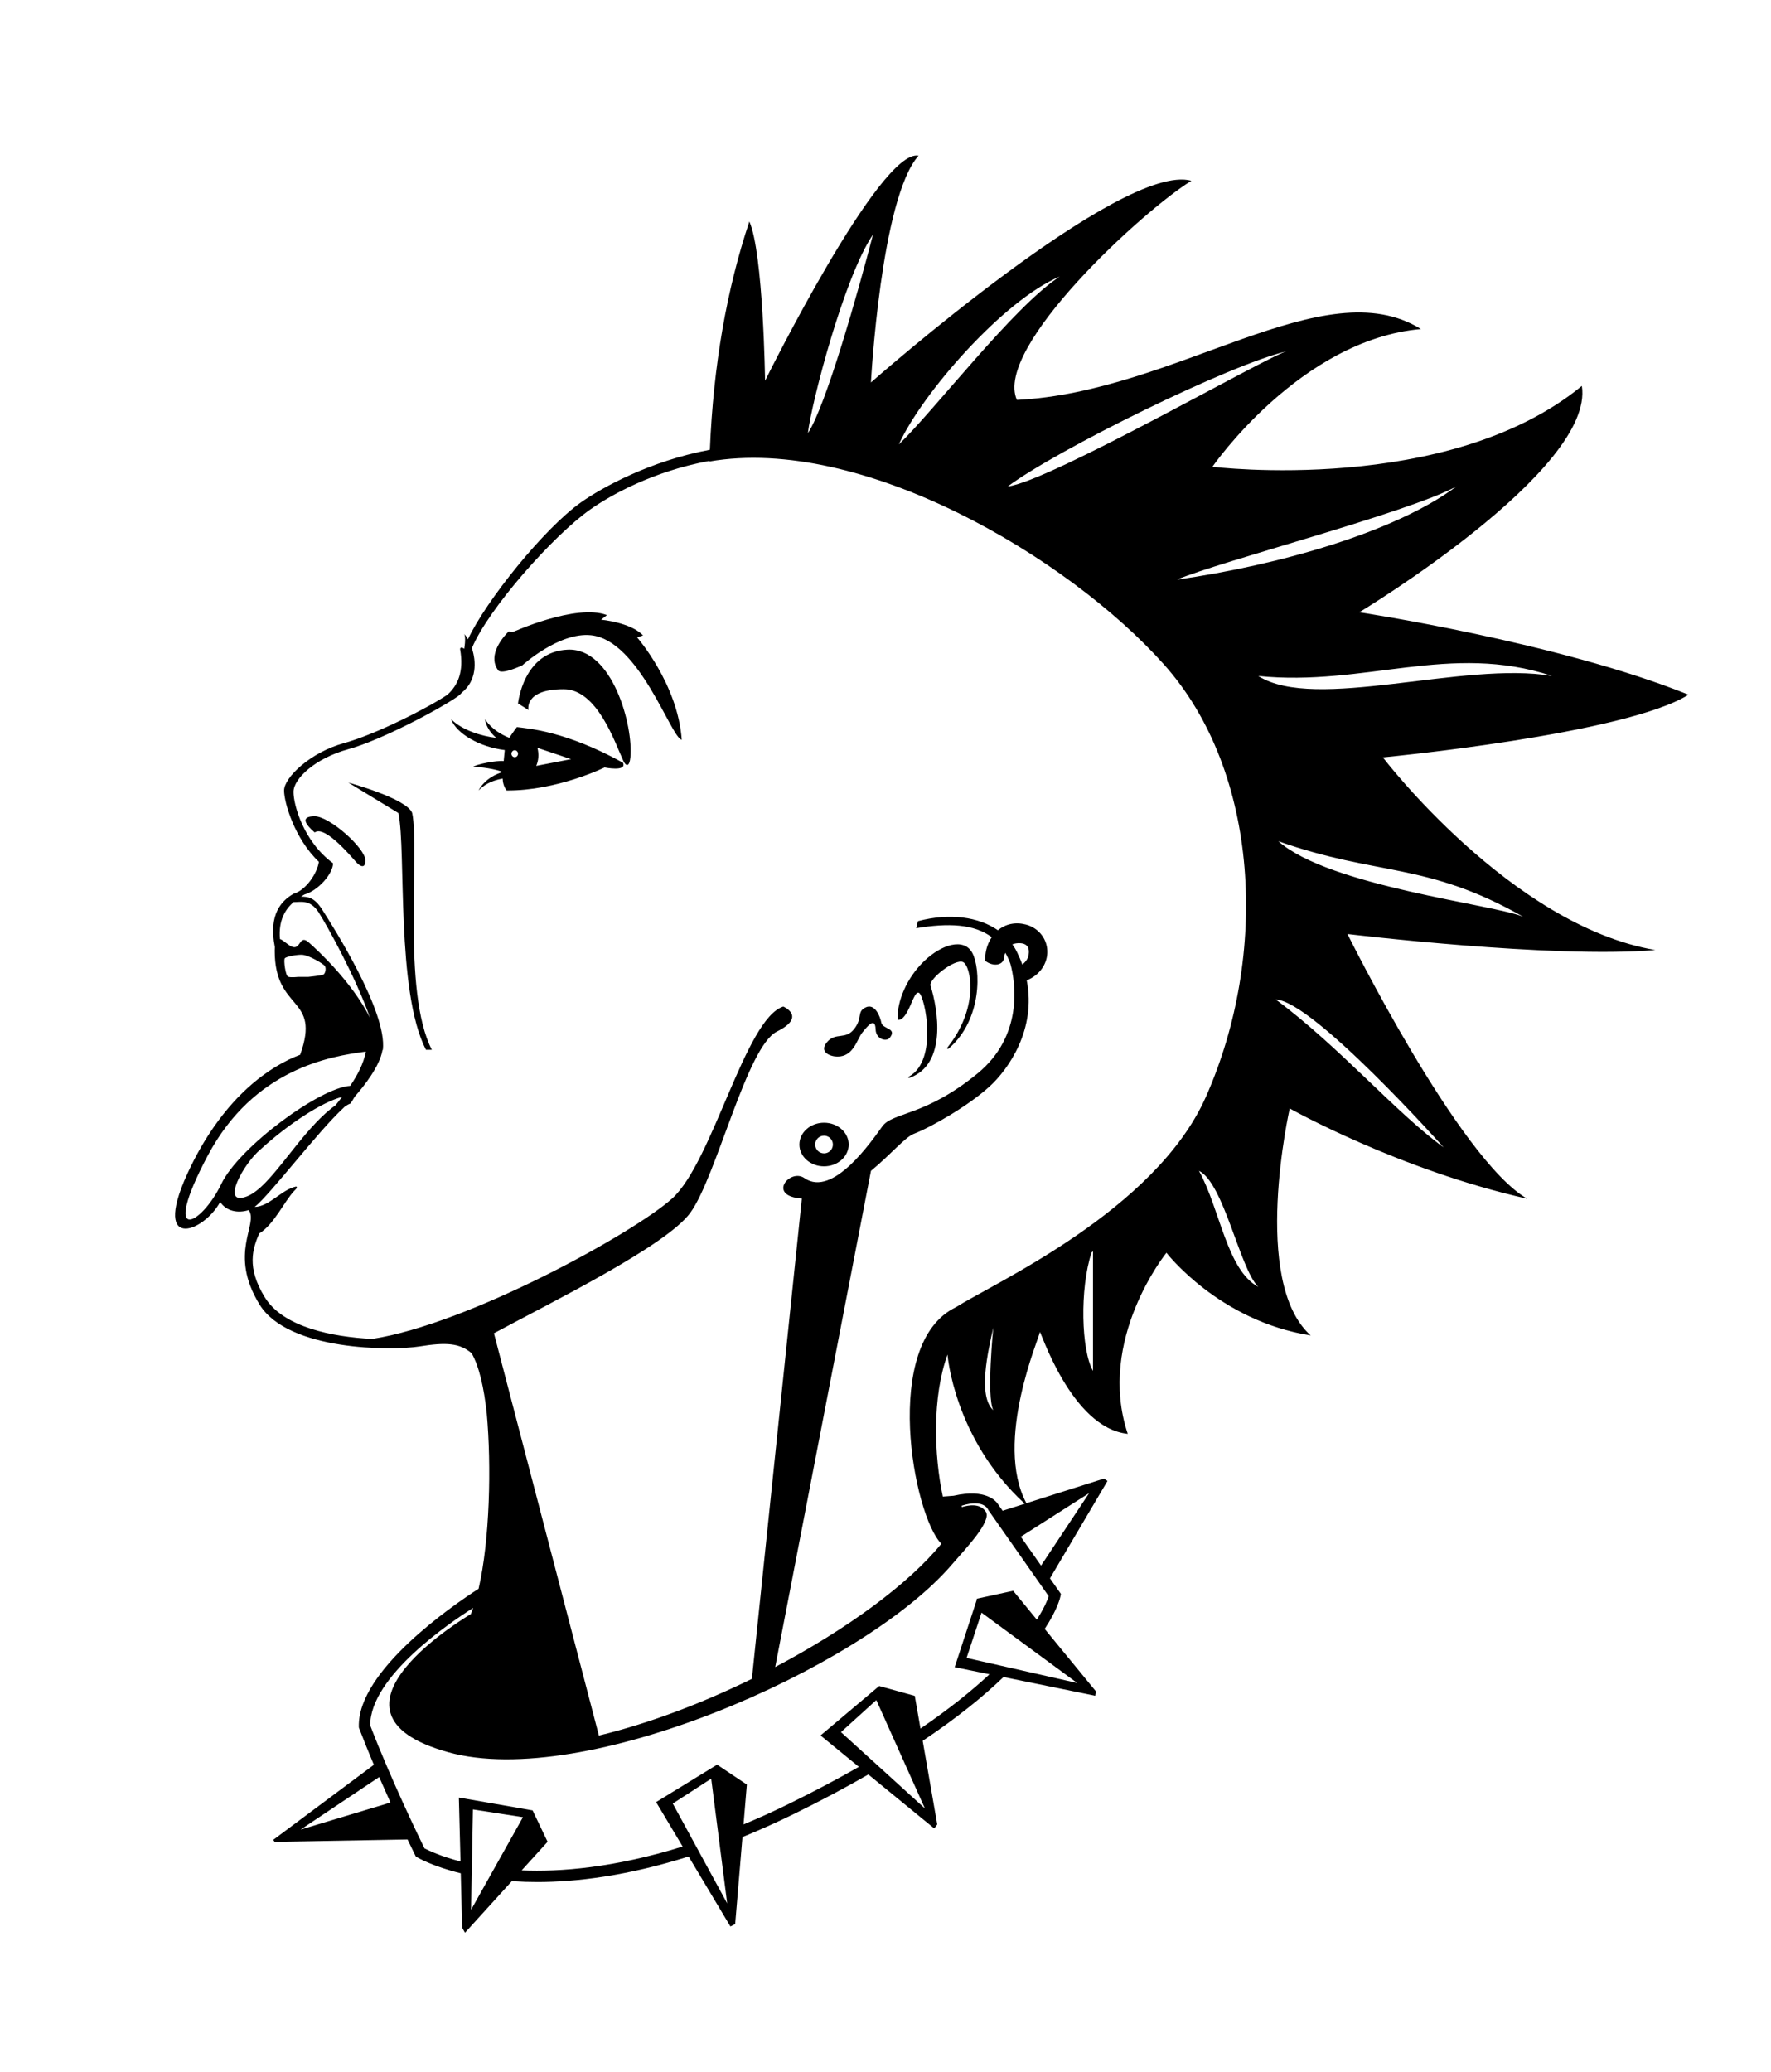 <svg xmlns="http://www.w3.org/2000/svg" xmlns:xlink="http://www.w3.org/1999/xlink" xmlns:a="http://ns.adobe.com/AdobeSVGViewerExtensions/3.0/" version="1.1" baseProfile="tiny" x="0px" y="0px" width="513px" height="600px" viewBox="-59.34 -1.77 600 600" overflow="visible" xml:space="preserve">
<defs>
</defs>
<path d="M244.74,292.77c-0.22-6.44,3.22-14.33,9-19.89c5.78-5.56,13.44-8.11,16.33-2.78c2.82,5.21,3.52,22.52-8.06,32.43  c-0.27,0.23-0.63-0.08-0.41-0.35c10.99-13.75,7.98-27.66,5.36-28.97c-2.67-1.33-11.75,5.73-11.04,7.99  c2.53,8.04,5.64,26.63-7.1,31.2c-0.41,0.15-0.59-0.21-0.21-0.42c10-5.54,5.39-27.04,3.46-28.32  C250.07,282.33,248.52,293.22,244.74,292.77 M501.46,269.12c-34.66,2.97-104.29-5.43-104.29-5.43s37.77,76.32,60.88,89.65  c-43.55-9.78-80.44-30.57-80.44-30.57s-13.33,58.66,7.11,76.88c-31.11-4.89-48.88-28-48.88-28s-23.78,29.33-13.11,61.33  c-19.33-2-29.78-35.9-29.78-34.44c0,1.43-15.71,37.04-4.56,57.93l26.29-8.33l1.19,0.8l-19.49,32.98l3.7,5.27l-0.15,0.8  c-0.09,0.45-0.96,4.42-5.34,11.06l17.43,21.23l-0.32,1.4l-31.06-6.34c-6.62,6.38-15.5,13.66-27.38,21.61l4.93,28.32l-1.02,1.35  l-22.33-18.27c-7.45,4.29-15.73,8.72-24.98,13.26c-6.11,3-11.99,5.62-17.66,7.93l-2.47,29.48l-1.61,0.81l-14.16-23.7  c-20.99,6.63-38.22,8.64-51.27,8.64c-2.84,0-5.47-0.09-7.91-0.25c-0.21-0.01-0.41-0.03-0.61-0.04c0.01-0.04,0.01-0.09,0.01-0.13  l-15.98,17.59l-0.97-1.7l-0.47-18.42c-9.5-2.34-14.45-5.23-14.75-5.41l-0.48-0.29l-0.25-0.5c-0.03-0.07-1-2.03-2.55-5.26  l-45.03,0.81l-0.46-0.69l34.08-25.41c-1.72-4.07-3.41-8.24-4.96-12.3l-0.12-0.31l-0.01-0.33c-0.44-18.96,31.83-41.07,40.57-46.68  c3.81-16.45,4.37-41.65,2.77-59.36c-0.94-8.75-2.57-15.91-5.12-20.41c-4.08-3.48-8.7-3.75-17.65-2.31  c-9.18,1.48-44.48,1.58-54.18-14.15c-10.75-17.43-0.3-27.13-3.68-32.03c-3.75,1.18-7.62,0.36-9.69-2.75  c-5.74,10.64-24.32,17.3-9.92-12.09c11.79-24.06,27.14-34.06,37.02-37.76c7.2-20.06-8.64-14.39-8.62-35.23  c0-0.46,0.01-0.88,0.04-1.25c-2.25-11.31,2.46-15.81,6.31-18.03c4.35-1.24,8.13-7.17,8.61-10.85c-8.19-7.72-11.79-20.08-11.79-24.12  c0-4.44,8.96-12.96,20.29-16.07c10.91-2.99,28.84-12.15,35.06-16.4c3.47-3.15,5.67-7.7,4.27-15.53c0.31-0.99,1.41,0,1.41,0  s0.67-3.63,0-5.04c0.41,0.43,0.84,1.04,1.27,1.79c5.97-12.85,25.79-37.58,38.39-46.44c6.96-4.89,23.19-13.93,43.57-17.74  c1.17-28.61,5.72-54.37,13.37-77.3c4.74,10.67,5.33,53.92,5.33,53.92s39-78.87,52-76.21c-12.78,14.22-16.14,76.8-16.14,76.8  S320.73,1.91,344.29,8.58c-16,9.78-67.1,56.44-59.11,74.22c54.22-2.67,103.99-44.44,136.88-24c-40.89,3.56-70.64,46.64-70.64,46.64  s79.83,9.84,125.16-27.38c4.44,28.54-75.4,76.66-75.4,76.66s67.4,10.15,111.54,27.92c-21.48,13.44-103.55,21.24-103.55,21.24  S452.57,260.81,501.46,269.12 M339.4,143.67c34.34-4.89,73.77-16,94.66-31.55C417.61,121.01,354.06,137.45,339.4,143.67   M282.07,112.12c14.44-1.78,87.77-44,94.43-45.77C357.4,70.79,298.73,99.68,282.07,112.12 M245.18,97.88  c12.29-11.83,38.94-46.75,54.51-56.87C280.62,49.02,253.03,80.57,245.18,97.88 M214.37,94.05c6.07-9.04,17.15-48.34,22.06-67.25  C226.67,41.02,215.56,83.83,214.37,94.05 M35.5,265.38c1.23,0.4,2.92,2.31,4.37,2.71c2.67,0.74,2.27-4.29,5.33-1.61  c3.15,2.75,14.69,13.45,20.8,25.56c-4.71-13.53-14.57-31.31-17.35-35.64c-2.89-4.5-6.09-3.51-8.55-3.51  C37.38,255.27,34.95,259.03,35.5,265.38 M45.09,278.22c0,0,4.26-0.44,5.04-0.74c0.78-0.3,1.12-2.2,0.59-2.96  c-0.53-0.76-5.26-3.56-7.56-3.78c-1.55-0.15-5.63,0.56-6.04,1.22c-0.41,0.67,0.26,5.81,1.13,6.18c0.87,0.37,3.33,0.08,3.33,0.08  H45.09z M59.31,315.11c2.51-3.68,4.52-7.55,5.31-11.6c-11.99,1.58-38.03,5.79-53.67,35.41c-16.03,30.35-2.19,23.73,4.7,9.4  C21.66,335.82,49.03,315.74,59.31,315.11 M54.34,321.68c0.75-0.93,1.5-1.87,2.23-2.82c-6.93,1.77-18.45,9.36-27.59,17.74  c-5.75,4.66-13.84,19.44-4.7,15.97C32.76,349.35,42.31,330.31,54.34,321.68 M72.95,557.85c-1.23-2.72-2.52-5.62-3.83-8.63  l-26.61,17.79L72.95,557.85z M117.83,562.81l-16.94-2.62l-0.64,34L117.83,562.81z M187.03,592.01l-5.42-42.24l-13.02,8.42  L187.03,592.01z M237.55,523.15L225.58,534l28.43,25.85L237.55,523.15z M273.2,493.54l-5.07,15.33l37.48,8.49L273.2,493.54z   M295.96,487.99L275.5,458.8c-0.01,0-1.27-3.94-9.06-1.47l0.09,0.46c2.45-0.75,6.21-1.3,8.09,1.53c2.12,3.18-6.44,12.14-11.51,17.97  c-0.26,0.3-0.51,0.6-0.78,0.9c-0.04,0.05-0.08,0.1-0.12,0.14l0-0.01c-30.58,34.42-123.66,75.25-169.62,62.51  c-49.18-13.63,7.59-46.81,7.59-46.81c0.27-0.66,0.54-1.36,0.79-2.09c-7.45,4.7-34.92,23.12-34.89,39.78  c6.9,18.04,16.66,38.15,18.39,41.66c1.32,0.69,5.44,2.68,12.21,4.44l-0.56-21.65l24.98,4.35l5.08,10.63l-8.79,9.68  c13,0.57,31.37-0.86,54.55-8.07l-9-15.05l20.68-12.68l10.07,6.75l-1.13,13.49c5.03-2.09,10.22-4.43,15.6-7.08  c8.65-4.25,16.44-8.4,23.48-12.42l-12.99-10.63l19.87-16.75l12.06,3.34l1.93,11.07c9.82-6.69,17.46-12.87,23.38-18.38l-11.79-2.4  l7.54-23.02l-0.19-0.14l12.46-2.71l8.01,9.76C294.48,491.92,295.55,489.21,295.96,487.99 M286.5,467.82l6.86,9.78l16.28-24.53  L286.5,467.82z M261.67,406.12C261.67,406.11,261.67,406.11,261.67,406.12c-5.24,14.43-4.58,34.12-1.59,48.11l3.66-0.28  c11.05-2.51,14.47,1.93,15.05,2.87l1.55,2.21l7.5-2.37C263.79,434.58,261.67,406.12,261.67,406.12 M277.18,396.99  c-1.78,8-5.33,23.11,0,28C274.83,420.42,277.18,396.99,277.18,396.99 M310.96,371.16c-0.16,0.12-0.32,0.24-0.48,0.37  c-4.07,12.25-3.52,33.28,0.48,40.13V371.16z M349.17,318.92c21.37-48,18.37-110.14-14.22-146.58  C302.36,135.9,232.56,94.76,181,103.65c0-0.07,0.01-0.13,0.01-0.2c-19.2,3.54-33.55,11.65-40.34,16.43  c-12.51,8.79-34.53,33.56-40.14,47c1.51,4.58,1.71,10.97-3.46,15.11c-0.24,0.38-1.35,1.24-1.35,1.24  c-6.04,4.24-25.97,14.83-37.03,17.86c-11.33,3.11-18.59,10.02-18.59,14.47c0,4.44,3.39,16.83,13.39,24.16  c0,3.55-5.01,9.26-9.68,10.59c-0.37,0.21-0.76,0.45-1.16,0.7c2.15,0.11,4.34,0.01,7.11,4.32c3.76,5.86,22.11,34.7,20.61,47.58  l-0.13,0.08c-0.88,5.46-6.31,12.28-9.41,15.79c-0.31,0.6-1.4,2.3-1.4,2.3s-1.54,0.53-2.44,1.54c-8.74,8.08-24.6,29.11-30.05,33.51  c4.97-0.12,9.13-5.89,14.04-6.92c0.74,0.26-0.22,1.03-0.7,1.54c-3.37,3.62-6.81,11.34-11.82,14.38c-2.15,5.08-4.38,11.4,1.93,21.63  c6.23,10.1,22.83,13.39,36.36,14.07c32.64-5.03,88.49-35.79,101.56-47.5c13.78-12.35,24.77-60.93,37.72-65.08  c0,0,8.06,3.41-2.16,8.48c-10.22,5.07-20.44,49.14-29.33,61.36c-8.17,11.23-47.46,30.52-66.54,40.82l35.56,136.25  c17.05-4.11,35.02-10.96,51.83-19.2l16.93-162.68c-11.98-0.81-4.02-10.33,0.87-6.92c9.66,6.73,22.83-12.63,26.39-17.52  c3.55-4.89,14.37-3.26,32.26-17.92c15.36-12.59,13.02-30.35,11.11-37.2c-0.49-1.34-1.06-2.56-1.7-3.67  c-0.33,0.8-0.51,1.57-0.46,2.06c-0.63,2.26-3.74,2.63-6.3,0.7c-0.23-2.27,0.39-5.41,2.16-8.04c-5.95-4.49-14.76-4.87-25.58-3.04  l0.58-2.4c10.81-2.85,20.55-1.44,27.1,3.09c2.56-2.14,5.87-2.85,9.37-1.96c4.54,1.15,7.56,5.14,7.35,9.72  c-0.16,3.53-2.4,7.39-6.97,9.2c3.28,16.53-6.09,30.04-12.63,35.99c-7.33,6.67-19.85,13.78-25.63,16c-2.94,1.13-7.9,7.11-14.51,12.54  l-32.44,168.05c24.25-12.8,45.25-28.17,56.29-41.76c-9.5-9.48-20.47-68.07,5.01-80.15C277.23,381.97,332.02,357.46,349.17,318.92   M285.72,270.95L285.72,270.95c0.31,0.6,0.64,1.37,1.01,2.35c0.09,0.24,0.17,0.48,0.26,0.73c1.4-1,2.14-2.51,2.18-3.43  c0.02-0.46,0.68-3.41-2.58-3.78c-1.19-0.13-2.23,0.09-2.95,0.38C284.47,268.35,285.17,269.6,285.72,270.95 M366.95,383.21  c-6.31-6.24-11.64-35.15-20.09-39.31C354.06,356.99,356.28,377.43,366.95,383.21 M366.95,176.3c19.26,12.26,69.62-5.15,99.55,0  C431.91,164.85,403.09,179.97,366.95,176.3 M372.91,285.89c21.46,15.89,40.85,38.51,56.85,50.07  C429.76,335.95,385.47,286.33,372.91,285.89 M456.72,257.85c-32.89-18.66-49.18-13.67-82.98-25.59  C390.95,247.52,446.67,253.64,456.72,257.85 M239.26,293.74c-0.44-2.22-2.22-6.67-5.33-5.19c-3.11,1.48-0.89,3.41-3.85,7.26  c-2.96,3.85-6.22,1.04-9.18,4.44c-2.96,3.41,1.02,4.93,3.41,4.96c5.55,0.06,6.67-5.85,8.44-8.07c1.78-2.22,4.41-5.55,4.56-1.15  c0.11,3.3,3.59,4.35,4.8,2.84C244.73,295.55,239.7,295.96,239.26,293.74 M47.27,223.82c-5.04,0-3.11,2.81,0,5.48  c3.63-2.74,13.49,9.56,14.44,10.45c1.42,1.34,2.75,1.51,2.75-0.97C64.46,234.63,52.31,223.82,47.27,223.82 M80.31,222.73  c-1.78-4.93-21.63-10.33-21.63-10.33l16.96,10.33c2.67,12.89-0.89,60.32,9.33,80.18h2C76.75,283.05,82.98,235.62,80.31,222.73   M133.05,167.38c-15.11,0.59-16.89,18.22-16.89,18.22l3.55,2.22c0,0-1.63-7.04,11.93-7.04c11.41,0,17.36,18.17,20.17,24.19  c1.08,2.31,2.14,1.85,2.42-1.1C155.27,193.21,148.16,166.78,133.05,167.38 M151.71,205.67c1.48,3.18-6.22,1.61-6.22,1.61  s-16.15,7.94-33.18,7.8c-1-1.26-1.31-2.81-1.36-4.05c-4.35,0.84-6.47,2.38-8.19,4.05c2.32-4.17,6.48-5.75,8.19-6.25  c-2.11-0.97-7.69-1.82-10.08-1.71c1.02-0.91,8.18-2.29,10.44-2l0.36-3.73c-8.44-1-16.43-5.58-18.17-10.45  c3.82,3.8,10.49,5.78,15.26,6.31c-2-1.74-3.46-3.93-3.78-6.31c2.42,3.65,6.04,5.44,8.23,6.3c0,0,1.92-2.89,2.58-3.63  C119.64,194.11,132.3,194.93,151.71,205.67 M116.16,202.63c0-0.65-0.5-1.18-1.11-1.18c-0.61,0-1.11,0.53-1.11,1.18  c0,0.66,0.5,1.18,1.11,1.18C115.66,203.82,116.16,203.29,116.16,202.63 M134.14,204.47l-11.4-3.83c0.57,2.26,0.36,4.27-0.41,6.11  L134.14,204.47z M158.52,162.56c-4.22-4.44-14.22-5.33-14.22-5.33l2-1.55c-10.44-4-32,5.78-32,5.78l-1.33-0.22  c-3.33,3.33-6.73,8.78-3.56,13.11c1.22,1.67,8.22-1.67,8.22-1.67s12.44-11.31,23.26-10.18c16.42,1.7,27.11,34.81,30.74,35.4  c-1.33-18.89-15.11-34.66-15.11-34.66L158.52,162.56z M228.19,334.99c0,4.08-3.74,7.39-8.35,7.39s-8.35-3.31-8.35-7.39  c0-4.08,3.74-7.39,8.35-7.39S228.19,330.91,228.19,334.99 M222.84,334.99c0-1.66-1.34-3-3-3c-1.66,0-3,1.34-3,3c0,1.66,1.34,3,3,3  C221.49,337.99,222.84,336.65,222.84,334.99"/>
</svg>